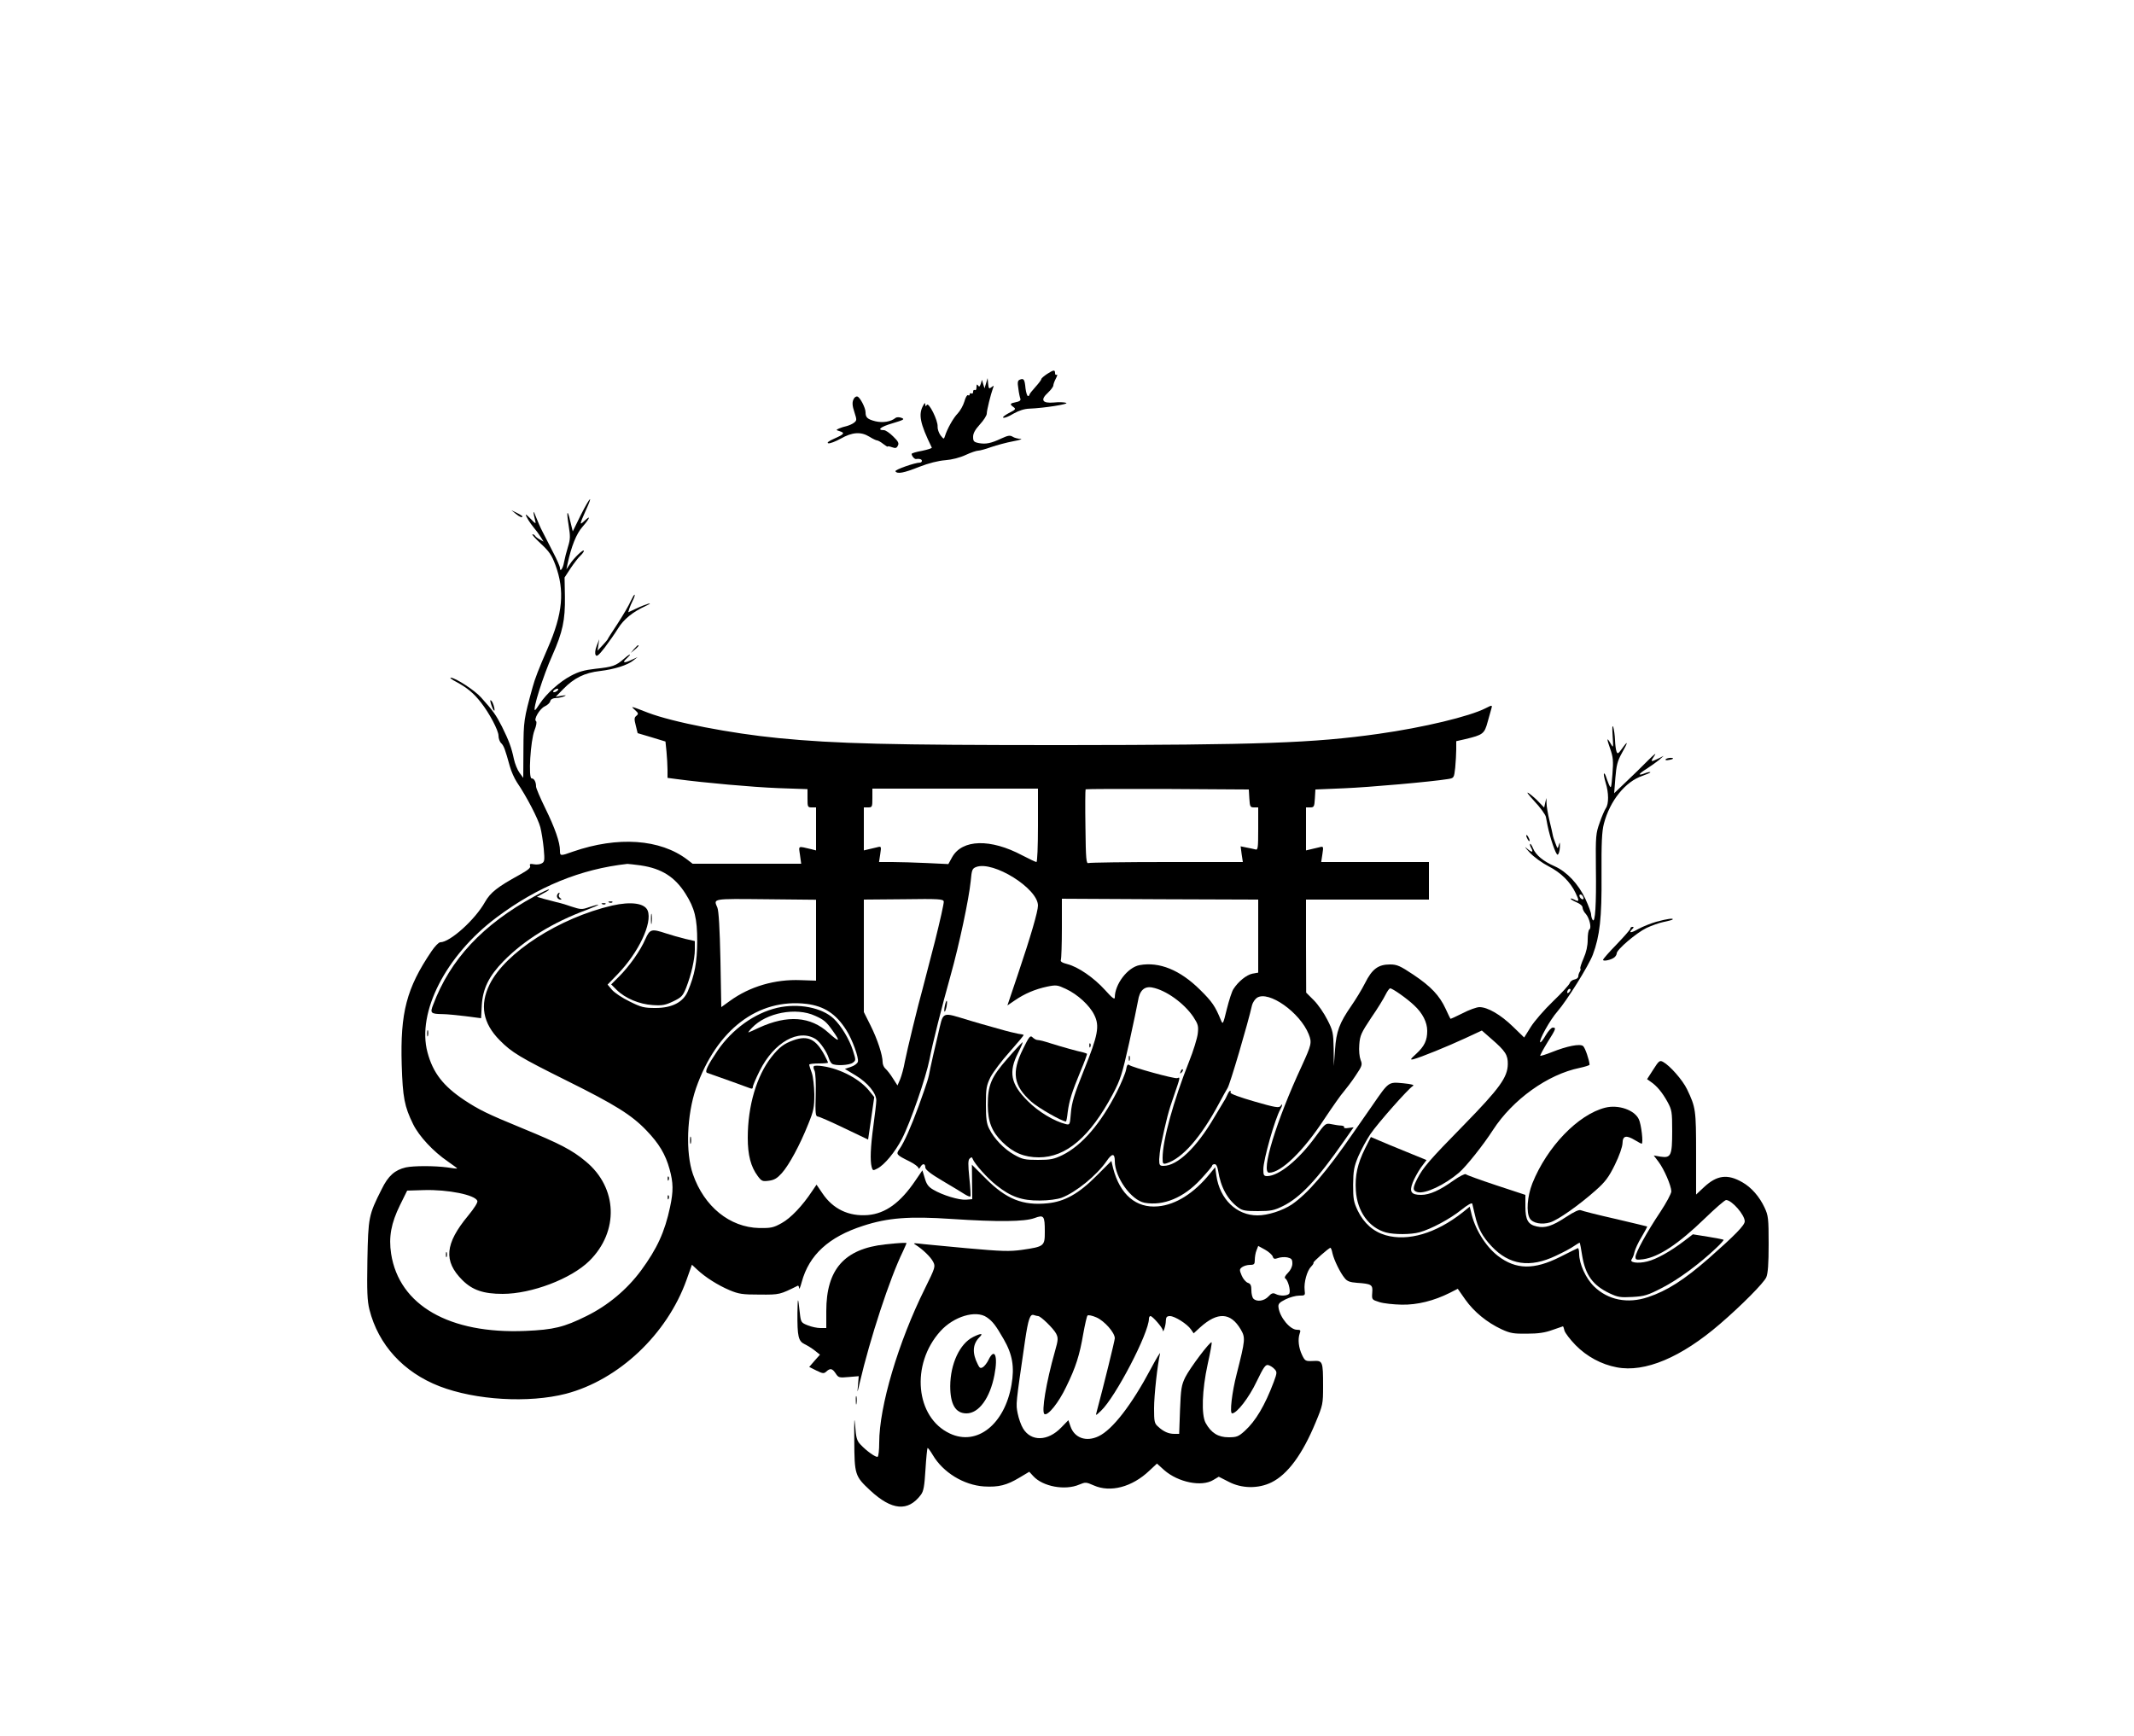 <?xml version="1.0" standalone="no"?>
<!DOCTYPE svg PUBLIC "-//W3C//DTD SVG 20010904//EN"
 "http://www.w3.org/TR/2001/REC-SVG-20010904/DTD/svg10.dtd">
<svg version="1.0" xmlns="http://www.w3.org/2000/svg"
 width="1250pt" height="1017pt" viewBox="0 0 1250 1017"
 preserveAspectRatio="xMidYMid meet">

<g transform="translate(0,1017) scale(0.1,-0.1)"
fill="#000000" stroke="none">
<path d="M6133 7979 c-18 -12 -33 -25 -33 -29 0 -5 -16 -26 -35 -47 -19 -21
-35 -41 -35 -45 0 -5 -4 -8 -9 -8 -4 0 -11 20 -14 45 -5 53 -10 60 -33 51 -13
-5 -15 -15 -9 -52 3 -26 9 -53 12 -60 3 -10 -5 -16 -26 -20 -36 -7 -38 -12
-14 -29 15 -11 12 -15 -28 -35 -24 -13 -39 -25 -32 -27 7 -3 34 8 60 24 32 18
63 28 93 29 84 3 236 27 215 34 -11 4 -44 5 -72 2 -68 -6 -81 15 -34 58 17 16
31 35 31 42 0 7 7 26 15 41 8 15 10 25 5 22 -6 -4 -10 1 -10 9 0 21 -8 20 -47
-5z"/>
<path d="M5776 7925 l-9 -30 -8 25 -7 25 -7 -23 c-6 -18 -10 -20 -16 -10 -6 9
-9 6 -9 -10 0 -13 -4 -20 -10 -17 -5 3 -10 -1 -10 -10 0 -9 -4 -13 -10 -10 -5
3 -10 1 -10 -5 0 -6 -4 -9 -10 -5 -5 3 -15 -14 -21 -37 -7 -24 -25 -55 -39
-70 -26 -26 -62 -91 -75 -133 -6 -19 -7 -19 -26 5 -10 14 -18 37 -17 51 3 35
-52 145 -63 127 -7 -10 -9 -10 -9 2 -1 12 -3 11 -11 -3 -31 -53 -21 -106 49
-249 2 -4 -24 -12 -57 -19 -34 -6 -61 -14 -61 -18 0 -12 17 -32 26 -30 19 3
34 -1 34 -11 0 -5 -5 -10 -11 -10 -30 0 -149 -42 -144 -51 11 -17 49 -10 139
26 56 22 113 36 153 39 39 3 86 15 120 31 30 14 63 25 73 25 9 0 43 9 76 21
32 11 91 27 129 34 39 7 58 14 42 14 -15 1 -36 6 -46 13 -15 9 -27 7 -64 -10
-62 -29 -91 -35 -132 -28 -31 6 -35 11 -35 37 0 21 12 42 40 73 22 24 40 52
40 63 0 19 23 112 36 148 7 17 6 18 -8 7 -15 -12 -17 -9 -20 20 l-3 33 -9 -30z"/>
<path d="M5003 7837 c-13 -21 -12 -41 3 -86 13 -40 13 -44 -3 -57 -10 -8 -29
-16 -43 -20 -14 -3 -34 -9 -45 -14 -19 -9 -19 -9 3 -16 33 -10 27 -18 -30 -43
-34 -15 -47 -25 -36 -28 9 -2 41 10 72 27 68 39 119 42 168 12 19 -12 40 -22
45 -22 6 0 22 -9 37 -21 14 -11 26 -18 26 -15 0 3 11 1 25 -4 20 -7 27 -6 34
9 8 14 3 25 -27 54 -21 21 -45 37 -54 37 -44 0 -20 20 49 40 67 20 74 24 54
32 -13 5 -28 5 -35 0 -28 -23 -75 -30 -118 -20 -47 12 -58 22 -58 53 0 26 -33
89 -48 92 -6 2 -14 -3 -19 -10z"/>
<path d="M3403 7155 l-48 -98 -14 57 c-18 78 -24 64 -10 -23 10 -62 10 -80 -4
-124 -9 -29 -19 -69 -23 -90 -6 -37 -24 -62 -24 -34 0 8 -18 50 -41 93 -22 44
-50 97 -61 119 -12 22 -29 63 -40 90 -16 44 -17 29 -2 -30 4 -15 -2 -12 -25
13 -17 18 -31 30 -31 27 0 -10 25 -50 46 -75 12 -14 30 -38 40 -54 l18 -29
-21 12 c-12 6 -25 16 -28 21 -3 6 -11 10 -16 10 -6 0 17 -25 49 -55 49 -45 64
-68 85 -124 56 -151 44 -286 -45 -489 -54 -124 -75 -179 -88 -227 -52 -188
-53 -199 -54 -366 l-1 -166 -22 30 c-12 16 -27 53 -33 81 -14 67 -29 107 -70
190 -35 68 -50 90 -122 170 -37 42 -151 116 -178 116 -8 0 8 -12 37 -27 60
-33 97 -63 140 -118 49 -62 103 -164 103 -195 0 -16 7 -36 16 -44 16 -16 23
-37 50 -134 8 -30 27 -72 42 -95 56 -82 124 -213 137 -263 7 -27 16 -84 20
-126 6 -68 5 -77 -12 -86 -10 -6 -31 -8 -46 -5 -21 4 -26 2 -22 -10 5 -10 -13
-25 -62 -52 -129 -71 -170 -103 -202 -159 -58 -104 -205 -236 -262 -236 -9 0
-32 -24 -51 -52 -147 -217 -184 -360 -175 -666 6 -192 16 -244 67 -348 35 -71
118 -160 203 -218 31 -22 56 -40 55 -41 -2 -2 -28 1 -58 6 -75 10 -197 10
-243 0 -64 -15 -103 -49 -141 -127 -77 -152 -79 -165 -84 -416 -3 -183 -1
-238 12 -290 52 -206 199 -367 410 -449 212 -82 523 -100 741 -44 309 81 592
348 706 666 l32 90 31 -29 c48 -45 121 -91 189 -120 55 -23 76 -26 177 -26
118 -1 118 0 223 52 4 2 7 -5 8 -15 0 -10 7 6 15 36 43 159 158 265 360 330
144 47 270 57 519 40 273 -18 426 -16 484 5 56 21 61 14 61 -80 0 -84 -3 -87
-134 -106 -73 -10 -116 -9 -327 10 -134 13 -260 24 -279 27 -30 3 -32 2 -16
-8 40 -25 88 -71 102 -99 14 -27 13 -33 -48 -156 -156 -314 -268 -691 -268
-904 0 -42 -4 -79 -9 -82 -9 -6 -65 33 -101 72 -21 22 -26 40 -31 112 -5 59
-6 32 -5 -90 1 -199 4 -208 93 -291 127 -118 222 -126 297 -26 16 21 21 50 27
148 4 67 10 123 12 126 3 2 16 -16 31 -41 60 -102 181 -176 300 -184 86 -5
133 7 208 52 l57 34 23 -25 c56 -62 187 -86 270 -50 36 15 40 15 85 -5 97 -43
224 -10 325 86 l45 42 42 -38 c82 -72 220 -100 288 -58 l32 19 57 -29 c77 -41
175 -42 252 -4 95 47 181 164 258 350 43 103 44 110 44 213 0 148 -2 151 -59
148 -44 -2 -47 0 -64 35 -20 42 -26 91 -14 126 7 19 5 22 -16 22 -40 0 -100
72 -108 130 -3 21 3 29 41 48 24 12 60 22 80 22 35 0 36 1 32 33 -5 44 14 113
38 137 10 10 16 20 14 23 -4 4 90 87 99 87 3 0 9 -15 12 -32 9 -39 45 -114 72
-146 14 -18 31 -24 71 -27 87 -6 94 -11 90 -58 -3 -41 -2 -41 42 -55 25 -8 83
-14 130 -15 92 -2 190 23 282 69 l47 24 44 -63 c52 -73 127 -134 212 -174 52
-24 72 -27 150 -26 65 0 106 6 149 22 33 11 60 21 61 21 2 0 6 -11 9 -25 4
-14 33 -52 65 -85 66 -67 151 -113 241 -130 165 -32 378 58 605 254 128 110
257 241 271 273 10 23 14 79 14 195 0 150 -2 167 -24 214 -30 64 -77 118 -130
148 -87 50 -149 42 -225 -29 l-46 -43 0 241 c0 256 -2 269 -53 376 -26 54
-100 138 -140 160 -20 11 -25 7 -58 -45 l-36 -56 21 -15 c36 -24 68 -63 98
-117 26 -48 28 -58 28 -172 0 -144 -7 -159 -68 -150 l-40 7 28 -37 c33 -44 74
-139 75 -173 0 -13 -29 -67 -64 -120 -79 -118 -146 -240 -146 -265 0 -16 5
-18 45 -13 91 13 205 88 360 238 62 60 118 109 126 109 34 -1 109 -87 109
-125 0 -23 -58 -82 -210 -216 -144 -126 -245 -191 -357 -228 -119 -40 -234
-17 -316 63 -48 47 -87 132 -87 192 0 20 -4 34 -8 32 -4 -1 -51 -25 -105 -52
-152 -76 -257 -74 -362 6 -74 57 -138 161 -159 261 l-7 28 -42 -34 c-155 -122
-319 -171 -451 -133 -72 21 -127 70 -163 144 -24 51 -27 68 -27 152 1 82 5
105 30 165 17 39 49 98 71 131 45 66 223 267 249 282 11 6 -6 11 -56 16 -88 8
-84 11 -180 -128 -39 -56 -89 -128 -112 -161 -161 -234 -268 -357 -361 -421
-54 -36 -141 -64 -201 -64 -123 0 -221 95 -241 233 l-7 49 -32 -39 c-92 -113
-199 -181 -303 -190 -128 -12 -223 69 -263 224 l-10 42 -88 -88 c-103 -104
-186 -150 -285 -160 -145 -15 -243 24 -363 145 l-81 81 1 -101 1 -101 -36 -3
c-41 -3 -138 26 -193 59 -28 16 -39 32 -49 67 l-14 46 -41 -60 c-88 -130 -175
-193 -278 -202 -112 -9 -205 35 -267 128 l-34 50 -26 -38 c-56 -85 -125 -158
-178 -187 -48 -27 -63 -30 -132 -29 -172 4 -322 125 -388 315 -44 127 -36 347
18 504 120 343 363 528 648 494 102 -13 172 -58 232 -153 35 -54 75 -164 68
-186 -3 -11 -22 -24 -41 -30 l-35 -12 63 -38 c70 -42 122 -105 121 -147 0 -15
-8 -82 -17 -148 -17 -124 -20 -204 -10 -242 6 -21 8 -22 34 -8 41 21 103 96
143 173 49 94 141 360 162 467 15 83 75 320 123 490 51 182 107 446 118 553 6
67 9 74 32 83 100 38 362 -126 362 -226 0 -34 -42 -179 -119 -407 l-60 -178
44 30 c57 39 118 65 188 80 53 11 61 10 110 -13 69 -32 140 -97 167 -153 32
-65 22 -118 -61 -324 -57 -142 -71 -189 -76 -248 -6 -72 -6 -73 -31 -67 -68
17 -161 73 -222 135 -100 99 -114 170 -56 283 19 37 30 65 25 61 -5 -3 -46
-47 -89 -97 -95 -108 -114 -155 -114 -272 1 -98 24 -155 86 -216 63 -62 128
-89 213 -89 160 0 300 120 433 370 45 85 55 116 96 300 25 113 48 224 52 247
9 60 37 87 83 78 80 -15 186 -91 241 -172 28 -43 31 -54 26 -98 -3 -27 -26
-102 -51 -164 -91 -229 -155 -461 -155 -564 0 -35 2 -38 23 -32 93 29 201 152
307 350 24 44 46 85 50 90 13 16 121 384 144 487 4 15 17 35 29 43 68 44 252
-86 303 -214 19 -49 17 -59 -41 -186 -149 -320 -242 -625 -191 -625 70 0 200
126 323 314 48 72 99 145 114 161 14 17 46 58 69 93 39 58 41 65 30 92 -7 18
-11 55 -8 90 4 54 11 69 70 158 37 53 74 114 84 135 10 20 22 37 27 37 14 0
99 -60 140 -99 50 -46 77 -100 77 -150 0 -55 -16 -90 -64 -134 -36 -33 -38
-37 -16 -32 42 11 200 75 303 123 l97 45 57 -50 c81 -70 96 -94 95 -147 -1
-77 -48 -142 -257 -356 -203 -207 -240 -250 -274 -317 -27 -54 -27 -69 3 -77
45 -11 159 43 242 114 42 36 143 163 199 250 116 179 321 326 508 364 32 7 58
15 58 19 -2 28 -26 99 -38 109 -18 15 -94 0 -184 -36 -35 -14 -65 -23 -67 -21
-2 2 17 37 42 78 51 81 53 87 31 87 -8 0 -26 -20 -41 -45 -14 -25 -29 -44 -32
-41 -10 10 57 131 101 181 55 63 183 268 207 332 41 110 53 215 51 468 -1 188
2 254 14 300 35 134 126 247 226 280 28 10 48 19 46 21 -2 3 -17 0 -32 -6 -44
-17 -40 -5 10 26 25 16 58 40 73 52 l27 24 -32 -16 c-45 -22 -47 -20 -22 17
14 20 -1 9 -38 -28 -32 -33 -91 -90 -129 -126 l-69 -66 7 89 c6 73 12 99 37
144 38 67 40 81 4 31 -24 -33 -28 -36 -34 -20 -4 10 -8 41 -9 68 -1 28 -6 61
-10 75 -6 16 -7 -2 -4 -50 5 -72 4 -74 -11 -47 -24 42 -25 32 -3 -30 17 -49
19 -71 13 -148 -7 -85 -8 -88 -21 -60 -7 17 -15 39 -18 49 -4 10 -8 17 -11 14
-2 -2 2 -26 10 -53 19 -60 19 -125 1 -150 -7 -11 -24 -49 -36 -85 -22 -61 -24
-77 -22 -265 3 -214 -4 -327 -19 -304 -5 8 -9 22 -9 32 0 10 -15 51 -33 90
-41 88 -109 160 -180 192 -67 29 -111 66 -127 105 -7 17 -15 29 -17 26 -3 -2
0 -14 7 -25 14 -27 3 -27 -29 1 -14 13 -6 1 19 -26 25 -27 74 -62 111 -81 72
-37 127 -91 158 -156 23 -48 22 -55 -8 -39 -12 6 -21 8 -21 5 0 -3 16 -13 35
-21 20 -8 35 -21 35 -31 0 -9 8 -26 19 -37 21 -24 35 -82 21 -91 -6 -3 -10
-31 -10 -60 0 -36 -8 -73 -24 -109 -13 -30 -22 -57 -19 -60 3 -2 1 -11 -3 -18
-5 -7 -9 -20 -9 -28 0 -8 -10 -16 -22 -18 -12 -2 -25 -11 -28 -21 -3 -10 -47
-58 -98 -107 -51 -49 -110 -117 -131 -151 l-38 -61 -66 64 c-72 70 -148 114
-196 114 -16 0 -61 -16 -99 -36 -38 -19 -70 -34 -71 -32 -2 2 -14 28 -28 58
-36 78 -86 131 -189 200 -78 52 -96 60 -137 60 -69 0 -105 -27 -146 -109 -19
-38 -56 -98 -81 -134 -69 -100 -88 -149 -95 -257 l-7 -95 -1 101 c-2 94 -4
106 -37 170 -19 38 -54 89 -79 114 l-45 45 -1 273 0 272 360 0 360 0 0 110 0
110 -316 0 -315 0 7 46 c7 47 7 47 -20 40 -14 -3 -37 -9 -51 -12 l-25 -6 0
126 0 126 24 0 c23 0 25 4 28 53 l3 52 167 7 c148 6 509 38 609 54 36 6 36 6
43 67 3 33 6 81 6 107 l0 48 53 12 c104 25 112 31 131 101 10 35 20 72 23 82
4 17 2 17 -35 -2 -94 -48 -364 -113 -627 -150 -381 -54 -693 -65 -1850 -66
-1012 0 -1328 8 -1665 41 -278 27 -619 93 -765 149 -103 40 -103 40 -76 16 21
-19 22 -23 9 -34 -13 -10 -14 -19 -4 -57 l11 -45 81 -24 82 -25 6 -59 c3 -33
6 -81 6 -107 l0 -47 53 -7 c164 -22 444 -47 595 -53 l172 -6 0 -54 c0 -50 1
-53 25 -53 l25 0 0 -126 0 -126 -27 7 c-82 19 -75 23 -67 -34 l7 -51 -318 0
-318 0 -31 24 c-159 121 -407 138 -670 47 -75 -27 -76 -26 -76 7 0 47 -29 131
-86 247 -30 61 -54 118 -54 127 0 27 -11 48 -26 48 -20 0 -7 220 17 282 11 27
14 50 9 53 -16 10 22 74 51 87 15 7 30 20 32 30 3 12 15 18 34 19 15 0 37 5
48 10 15 7 11 7 -15 3 l-35 -6 44 45 c63 65 126 96 215 106 84 10 162 34 197
63 l24 19 -32 -15 c-45 -22 -61 -20 -35 4 37 34 25 34 -14 0 -47 -41 -65 -47
-167 -58 -63 -7 -99 -17 -143 -41 -65 -34 -143 -104 -182 -163 -13 -21 -26
-38 -28 -38 -16 0 48 202 101 320 61 137 76 208 74 344 l-2 113 36 55 c20 30
46 63 57 73 11 10 20 23 20 28 0 14 -58 -41 -82 -78 l-20 -30 6 30 c23 106 52
178 88 219 43 49 51 72 13 36 -32 -30 -31 -24 5 57 47 102 28 86 -27 -22z
m-143 -1035 c-8 -5 -17 -7 -19 -4 -3 3 1 9 9 14 8 5 17 7 19 4 3 -3 -1 -9 -9
-14z m2820 -785 c0 -125 -4 -215 -9 -215 -5 0 -42 18 -83 39 -186 99 -352 95
-411 -11 l-22 -40 -125 6 c-69 3 -160 6 -203 6 l-78 0 7 46 c7 47 7 47 -20 40
-14 -3 -37 -9 -51 -12 l-25 -6 0 126 0 126 25 0 c24 0 25 3 25 55 l0 55 485 0
485 0 0 -215z m1238 158 c3 -49 5 -53 28 -53 l24 0 0 -126 c0 -115 -2 -125
-17 -120 -10 2 -33 8 -52 11 l-34 7 6 -46 7 -46 -444 0 c-245 0 -451 -3 -460
-6 -13 -5 -16 20 -18 211 -2 119 -1 219 1 221 3 2 219 3 480 2 l476 -3 3 -52z
m-3564 -393 c121 -18 199 -67 261 -165 54 -85 69 -145 69 -280 -1 -122 -14
-195 -55 -292 -27 -64 -92 -98 -189 -98 -68 0 -84 4 -152 38 -42 20 -88 51
-103 68 l-26 31 60 62 c122 127 203 298 175 371 -17 44 -98 55 -208 30 -310
-72 -626 -275 -718 -462 -59 -120 -40 -227 59 -327 71 -72 118 -100 393 -237
284 -141 380 -201 467 -292 73 -76 111 -139 135 -226 22 -80 23 -128 3 -222
-31 -146 -76 -244 -170 -372 -83 -112 -194 -205 -320 -267 -131 -65 -192 -80
-357 -87 -446 -19 -740 150 -787 452 -15 99 0 179 52 285 l42 85 99 3 c140 4
299 -28 312 -63 4 -9 -18 -43 -54 -87 -136 -164 -145 -266 -34 -377 59 -59
124 -81 236 -81 170 0 401 88 508 193 175 173 166 429 -21 583 -80 67 -152
104 -371 194 -207 85 -253 108 -340 165 -124 83 -184 160 -216 280 -63 234
107 567 403 789 242 182 495 285 768 315 6 0 41 -4 79 -9z m5520 -186 c4 -10
1 -14 -6 -12 -15 5 -23 28 -10 28 5 0 13 -7 16 -16z m-4494 -252 l0 -237 -90
3 c-151 6 -298 -37 -415 -122 l-50 -36 -5 277 c-4 184 -10 287 -18 306 -23 54
-34 52 283 49 l295 -3 0 -237z m696 -8 c-31 -120 -63 -244 -71 -274 -28 -99
-92 -364 -105 -430 -6 -36 -19 -82 -27 -102 l-16 -37 -27 42 c-14 23 -34 48
-43 56 -9 7 -17 25 -17 38 0 42 -30 134 -71 216 l-39 78 0 329 0 330 233 2
c206 3 232 1 235 -13 2 -9 -22 -115 -52 -235z m1894 32 l0 -214 -34 -6 c-34
-7 -82 -45 -111 -90 -9 -13 -26 -66 -39 -118 -22 -90 -23 -92 -35 -63 -33 80
-50 106 -121 176 -118 117 -239 166 -355 145 -70 -13 -145 -112 -145 -189 0
-15 -15 -4 -57 43 -66 73 -158 136 -221 152 -31 8 -42 15 -38 25 3 8 6 92 6
186 l0 172 575 -3 575 -2 0 -214z m1822 -328 c-7 -7 -12 -8 -12 -2 0 14 12 26
19 19 2 -3 -1 -11 -7 -17z m-1737 -1549 c5 -15 11 -16 31 -9 13 5 37 7 54 4
25 -6 30 -11 30 -36 0 -18 -10 -39 -26 -55 -17 -17 -22 -28 -15 -33 15 -9 31
-67 24 -86 -6 -16 -55 -19 -82 -4 -14 7 -24 4 -41 -15 -25 -27 -68 -33 -88
-13 -7 7 -12 29 -12 49 0 29 -5 39 -21 44 -11 4 -28 23 -36 43 -14 33 -13 37
3 49 10 7 30 13 46 13 24 0 28 4 28 29 0 16 4 42 10 56 l10 26 40 -22 c22 -12
42 -31 45 -40z m-1675 -356 c35 -24 53 -48 99 -128 52 -90 64 -163 46 -267
-40 -232 -202 -361 -361 -286 -202 94 -231 405 -56 599 78 87 208 126 272 82z
m301 7 c15 0 89 -72 105 -102 13 -26 13 -36 -7 -106 -51 -180 -80 -354 -61
-366 20 -12 84 68 127 159 57 116 79 187 100 310 10 55 21 104 25 108 4 5 28
0 53 -11 47 -21 107 -89 107 -122 0 -13 -65 -277 -106 -430 -7 -25 -7 -25 25
5 85 80 281 456 281 540 0 8 4 15 9 15 12 0 71 -68 72 -83 1 -22 18 27 18 56
1 21 6 27 24 27 28 0 101 -46 123 -78 l16 -23 38 35 c102 92 178 88 237 -11
29 -50 28 -60 -23 -262 -28 -108 -42 -231 -27 -231 28 0 99 92 144 187 41 85
52 100 68 96 11 -3 27 -13 36 -23 16 -17 16 -22 -4 -76 -52 -138 -106 -229
-170 -287 -37 -33 -47 -37 -95 -37 -61 0 -102 26 -134 84 -26 48 -21 193 12
344 15 68 26 126 23 128 -8 8 -127 -150 -154 -204 -23 -47 -26 -68 -31 -192
l-5 -140 -29 0 c-33 0 -63 13 -95 43 -21 18 -23 30 -23 106 0 78 20 257 35
321 4 14 -20 -25 -53 -87 -113 -213 -226 -359 -307 -397 -73 -35 -142 -10
-165 59 l-12 35 -42 -43 c-78 -81 -176 -83 -223 -6 -12 19 -26 59 -32 89 -11
57 -12 46 43 425 19 129 30 159 52 151 9 -3 20 -6 25 -6z"/>
<path d="M3132 4920 c-304 -166 -495 -370 -595 -637 -19 -48 -14 -53 56 -54
23 0 83 -6 133 -12 l92 -12 4 75 c6 99 42 172 128 260 121 123 289 227 485
299 44 17 75 30 69 31 -6 0 -31 -7 -55 -15 -40 -14 -47 -14 -105 5 -34 12 -73
23 -85 25 -13 3 -44 11 -69 18 l-45 13 40 22 c22 11 36 21 30 21 -5 1 -43 -17
-83 -39z"/>
<path d="M3265 4930 c-8 -13 3 -30 18 -30 8 0 7 3 -2 9 -7 5 -10 14 -7 20 4 6
5 11 2 11 -3 0 -8 -4 -11 -10z"/>
<path d="M3568 4883 c7 -3 16 -2 19 1 4 3 -2 6 -13 5 -11 0 -14 -3 -6 -6z"/>
<path d="M3528 4873 c7 -3 16 -2 19 1 4 3 -2 6 -13 5 -11 0 -14 -3 -6 -6z"/>
<path d="M3813 4785 c0 -27 2 -38 4 -22 2 15 2 37 0 50 -2 12 -4 0 -4 -28z"/>
<path d="M3780 4668 c-29 -68 -95 -160 -154 -219 l-46 -46 32 -32 c51 -50 133
-84 211 -89 57 -4 75 0 121 22 48 23 56 32 75 79 30 77 51 168 51 224 l0 50
-57 13 c-32 8 -82 22 -112 32 -85 28 -94 26 -121 -34z"/>
<path d="M2502 4115 c0 -16 2 -22 5 -12 2 9 2 23 0 30 -3 6 -5 -1 -5 -18z"/>
<path d="M3911 3264 c0 -11 3 -14 6 -6 3 7 2 16 -1 19 -3 4 -6 -2 -5 -13z"/>
<path d="M3911 3154 c0 -11 3 -14 6 -6 3 7 2 16 -1 19 -3 4 -6 -2 -5 -13z"/>
<path d="M2612 2820 c0 -14 2 -19 5 -12 2 6 2 18 0 25 -3 6 -5 1 -5 -13z"/>
<path d="M5701 2338 c-79 -39 -134 -157 -135 -288 0 -107 31 -160 95 -160 73
0 138 90 164 225 22 113 1 163 -35 88 -8 -17 -23 -36 -32 -42 -15 -9 -20 -6
-31 17 -33 65 -30 117 9 157 26 25 12 26 -35 3z"/>
<path d="M3020 7161 c24 -20 40 -26 40 -16 0 2 -15 12 -32 20 l-33 16 25 -20z"/>
<path d="M3694 6648 c-10 -24 -45 -83 -76 -131 -32 -48 -58 -89 -58 -91 0 -2
-13 -18 -30 -36 l-30 -32 5 33 5 34 -15 -39 c-9 -23 -11 -44 -6 -53 6 -12 18
-2 53 43 25 33 60 83 78 112 33 54 86 97 162 132 24 11 32 17 18 14 -14 -4
-46 -16 -73 -29 l-47 -22 6 21 c4 11 13 34 21 49 8 16 13 31 10 33 -2 2 -12
-15 -23 -38z"/>
<path d="M3714 6368 l-19 -23 23 19 c21 18 27 26 19 26 -2 0 -12 -10 -23 -22z"/>
<path d="M2875 6050 c12 -41 27 -60 20 -25 -4 17 -11 35 -17 40 -7 7 -8 2 -3
-15z"/>
<path d="M9756 5721 c-3 -4 6 -6 19 -3 14 2 25 6 25 8 0 8 -39 4 -44 -5z"/>
<path d="M8987 5477 c35 -37 65 -79 68 -92 3 -14 7 -37 10 -52 15 -73 49 -173
59 -170 6 2 12 21 13 43 1 31 0 34 -6 14 -7 -25 -7 -25 -20 10 -8 19 -15 42
-16 50 -1 8 -10 46 -19 83 -9 38 -17 83 -17 100 l-1 32 -7 -28 -6 -28 -30 31
c-16 18 -43 41 -60 53 -18 12 -4 -7 32 -46z"/>
<path d="M8940 5275 c0 -5 5 -17 10 -25 5 -8 10 -10 10 -5 0 6 -5 17 -10 25
-5 8 -10 11 -10 5z"/>
<path d="M9702 4770 c-32 -9 -79 -28 -105 -42 -45 -26 -60 -25 -35 0 9 9 9 12
0 12 -7 0 -12 -4 -12 -10 0 -5 -36 -46 -80 -92 -44 -45 -80 -86 -80 -91 0 -11
50 0 67 15 7 6 13 16 13 23 0 22 115 120 175 149 30 14 75 30 100 35 25 5 48
11 52 14 9 10 -33 4 -95 -13z"/>
<path d="M5535 4280 c-4 -17 -5 -34 -2 -36 2 -3 7 10 11 27 8 42 0 50 -9 9z"/>
<path d="M4553 4266 c-133 -31 -264 -125 -350 -251 -60 -89 -76 -124 -61 -130
71 -25 237 -84 251 -90 12 -5 17 -2 17 8 0 8 18 50 40 94 84 168 229 249 329
185 25 -17 64 -73 76 -112 4 -14 13 -28 19 -32 19 -13 101 -9 121 6 19 14 19
15 1 72 -21 66 -69 145 -112 186 -70 66 -207 92 -331 64z m222 -47 c51 -23 65
-34 103 -88 47 -65 39 -69 -24 -12 -106 97 -241 107 -409 30 -27 -13 -54 -25
-60 -27 -5 -3 3 10 20 27 83 88 258 122 370 70z"/>
<path d="M5493 4103 c-17 -70 -36 -155 -43 -188 -12 -66 -15 -74 -69 -225 -44
-120 -85 -213 -112 -251 -22 -31 -20 -34 59 -73 28 -14 52 -32 52 -39 0 -6 5
-4 11 6 13 23 29 22 29 -2 0 -13 30 -37 103 -80 56 -33 114 -68 129 -78 15 -9
29 -15 32 -12 3 2 0 51 -6 108 -8 80 -8 105 2 114 10 9 14 9 17 -1 11 -30 88
-116 141 -157 83 -66 148 -89 252 -88 52 0 102 7 128 16 83 31 207 132 264
215 32 47 48 47 48 0 0 -95 96 -229 174 -244 111 -20 230 29 330 138 36 39 66
74 66 79 0 5 7 9 15 9 9 0 16 -14 20 -37 15 -98 55 -170 118 -217 24 -18 43
-21 115 -21 76 0 95 4 146 29 102 50 201 155 359 382 l56 80 -31 -4 c-17 -3
-28 -1 -25 4 3 5 -5 9 -16 10 -12 0 -38 4 -57 8 -35 7 -36 7 -95 -74 -98 -135
-214 -229 -282 -230 -20 0 -23 5 -23 40 0 56 68 296 100 352 13 22 13 38 1 19
-8 -13 -32 -9 -153 26 -83 24 -142 45 -140 52 4 19 -8 12 -18 -11 -6 -13 -14
-30 -20 -38 -5 -8 -31 -51 -57 -95 -104 -178 -216 -285 -298 -285 -22 0 -25 4
-25 38 1 20 5 55 9 77 33 159 46 207 77 295 39 113 38 111 20 104 -14 -6 -264
63 -282 77 -8 7 -14 -2 -18 -28 -4 -21 -28 -78 -53 -128 -95 -187 -205 -315
-320 -372 -50 -24 -70 -28 -143 -28 -76 0 -91 3 -139 30 -58 32 -119 95 -147
153 -15 29 -19 60 -19 142 0 95 3 110 27 160 16 30 66 97 113 149 46 52 83 96
81 98 -1 2 -16 5 -32 7 -16 3 -63 14 -104 26 -41 12 -91 26 -110 31 -19 6 -48
14 -65 19 -178 53 -156 62 -192 -87z"/>
<path d="M5992 4024 c-68 -137 -56 -214 49 -308 40 -36 180 -116 203 -116 2 0
7 24 10 54 9 69 25 119 75 240 23 54 40 101 38 103 -3 2 -13 5 -23 8 -30 6
-124 32 -184 51 -54 17 -62 19 -87 22 -6 1 -18 8 -26 16 -12 12 -20 2 -55 -70z"/>
<path d="M4648 4076 c-56 -20 -84 -41 -129 -98 -87 -111 -139 -286 -139 -474
0 -101 18 -169 58 -223 23 -31 28 -33 66 -28 32 4 49 15 76 45 42 47 106 165
154 286 32 78 36 99 36 175 -1 49 -7 103 -15 126 -8 22 -15 43 -15 48 0 4 25
7 55 7 30 0 55 2 55 5 0 3 -9 22 -20 43 -51 95 -98 118 -182 88z"/>
<path d="M6381 4044 c0 -11 3 -14 6 -6 3 7 2 16 -1 19 -3 4 -6 -2 -5 -13z"/>
<path d="M6612 3970 c0 -14 2 -19 5 -12 2 6 2 18 0 25 -3 6 -5 1 -5 -13z"/>
<path d="M4767 3924 c-3 -4 -2 -15 4 -26 6 -11 9 -71 7 -143 -3 -106 -1 -125
12 -126 8 0 78 -31 155 -68 l140 -67 18 124 18 125 -29 36 c-55 69 -169 130
-273 145 -25 4 -48 4 -52 0z"/>
<path d="M6916 3893 c-6 -14 -5 -15 5 -6 7 7 10 15 7 18 -3 3 -9 -2 -12 -12z"/>
<path d="M9403 3681 c-159 -40 -341 -229 -427 -443 -30 -76 -37 -171 -15 -206
17 -28 70 -38 119 -23 46 14 168 100 265 186 58 51 78 78 114 151 26 53 44
104 45 127 1 44 21 49 74 17 18 -11 35 -20 38 -20 11 0 -2 115 -17 144 -26 54
-120 86 -196 67z"/>
<path d="M4042 3490 c0 -19 2 -27 5 -17 2 9 2 25 0 35 -3 9 -5 1 -5 -18z"/>
<path d="M7996 3442 c-44 -89 -60 -158 -54 -247 8 -122 76 -217 176 -245 48
-13 147 -13 197 1 69 19 178 78 243 130 40 32 64 45 66 37 2 -7 9 -38 16 -68
17 -75 43 -124 97 -181 103 -110 225 -128 376 -56 43 20 92 46 108 58 17 12
31 20 33 18 1 -2 8 -37 14 -77 19 -112 62 -172 161 -219 47 -22 62 -25 133
-21 71 4 90 10 175 54 92 47 217 139 315 232 27 25 46 47 44 49 -2 2 -43 10
-92 18 l-88 14 -51 -39 c-80 -61 -162 -107 -216 -120 -56 -14 -107 -6 -91 13
5 7 13 26 16 42 4 17 22 57 42 89 19 32 34 60 32 61 -2 1 -86 21 -188 45 -102
23 -192 46 -200 50 -10 5 -39 -8 -89 -41 -79 -52 -121 -65 -169 -54 -51 11
-67 38 -67 116 l0 69 -170 56 c-93 31 -174 60 -179 65 -5 4 -37 -12 -71 -36
-81 -58 -140 -85 -191 -85 -58 0 -70 18 -49 72 9 24 31 63 48 88 l33 44 -115
47 c-64 26 -137 56 -164 68 l-47 20 -34 -67z"/>
<path d="M5185 2880 c-239 -26 -345 -146 -345 -391 l0 -99 -35 0 c-19 0 -52 7
-74 16 -38 15 -40 18 -46 72 -11 99 -12 99 -14 2 -1 -139 5 -167 43 -185 17
-8 44 -25 60 -38 l29 -23 -32 -36 -31 -36 42 -21 c37 -18 44 -19 58 -6 23 21
35 19 55 -11 16 -25 21 -26 76 -21 l59 5 -4 -51 c-5 -52 -5 -52 10 13 60 257
176 612 253 769 11 25 21 46 21 48 0 4 -41 2 -125 -7z"/>
<path d="M5013 1965 c0 -22 2 -30 4 -17 2 12 2 30 0 40 -3 9 -5 -1 -4 -23z"/>
</g>
</svg>
